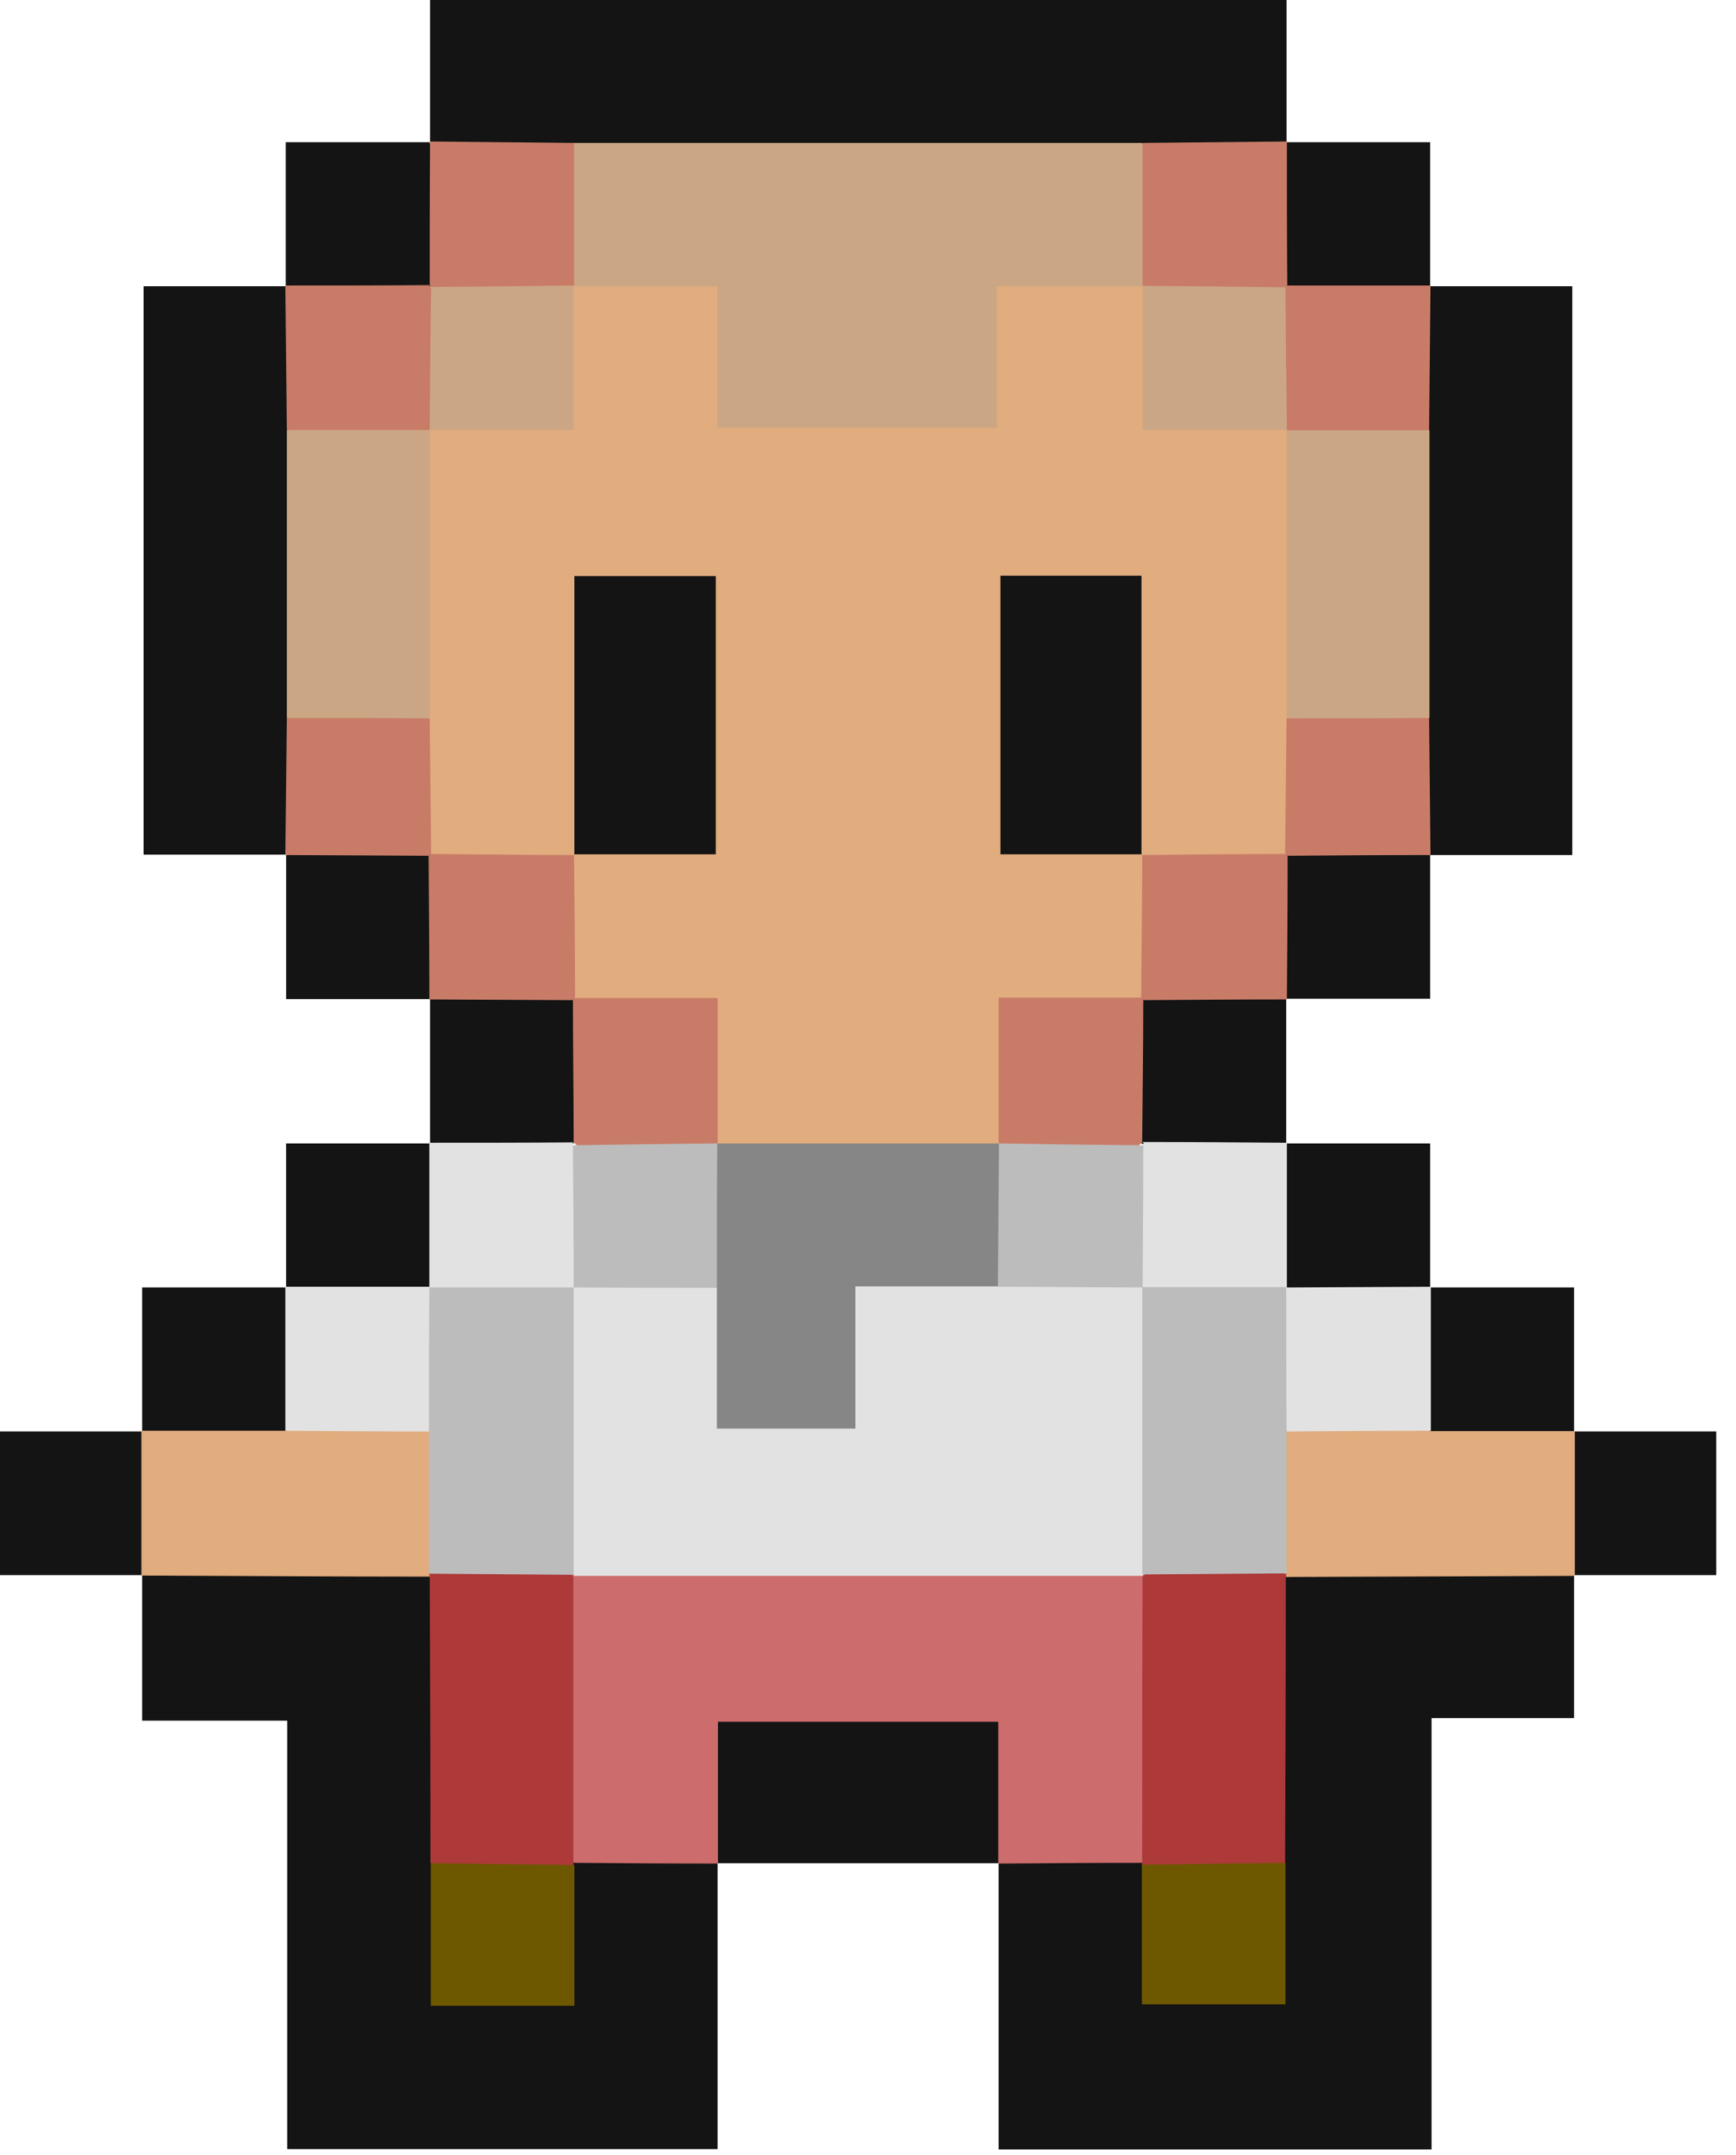 <svg width="54" height="67" viewBox="0 0 54 67" fill="none" xmlns="http://www.w3.org/2000/svg">
<g clip-path="url(#clip0_323_50710)">
<path d="M48.964 48.975V53.419H44.531V66.831H31.063V57.931C31.063 57.931 31.165 57.841 31.21 57.795C32.605 57.478 34.011 57.535 35.405 57.761C35.53 57.818 35.62 57.909 35.688 58.034C36.119 59.281 35.609 60.618 36.063 61.934C37.196 62.206 38.319 62.081 39.532 61.99C39.804 60.539 39.611 59.167 39.679 57.807C39.611 55.29 39.656 52.773 39.656 50.245C39.656 49.803 39.656 49.349 39.951 48.964C40.212 48.715 40.541 48.635 40.881 48.635C43.341 48.601 45.801 48.567 48.261 48.647C48.454 48.647 48.624 48.715 48.794 48.805C48.851 48.851 48.907 48.907 48.953 48.953L48.964 48.975Z" fill="#141414"/>
<path d="M22.322 57.931V66.82H8.933V53.499H4.421V48.975C4.421 48.975 4.534 48.885 4.58 48.828C5.18 48.544 5.815 48.635 6.45 48.635C8.275 48.635 10.089 48.624 11.915 48.635C12.425 48.635 12.969 48.601 13.411 48.964C13.717 49.338 13.729 49.791 13.729 50.234C13.729 52.75 13.774 55.279 13.706 57.795C13.762 59.156 13.592 60.539 13.831 61.933C15.032 62.183 16.132 62.115 17.277 61.99C17.798 60.709 17.277 59.349 17.662 58.102C17.719 57.977 17.81 57.875 17.923 57.807C19.34 57.501 20.757 57.512 22.174 57.807C22.22 57.852 22.276 57.897 22.322 57.943V57.931Z" fill="#141414"/>
<path d="M13.377 4.421V-0H40.019V4.421C40.019 4.421 39.917 4.512 39.86 4.569C38.409 4.954 36.924 4.693 35.45 4.75C29.623 4.807 23.796 4.807 17.957 4.75C16.484 4.693 14.999 4.954 13.536 4.569C13.479 4.523 13.434 4.478 13.377 4.421Z" fill="#141414"/>
<path d="M8.888 26.573H4.466V8.899H8.888C8.888 8.899 8.978 9.001 9.024 9.058C9.409 10.509 9.148 11.983 9.205 13.445C9.25 16.382 9.262 19.307 9.205 22.243C9.148 23.637 9.409 25.043 9.024 26.426C8.978 26.483 8.933 26.528 8.876 26.585L8.888 26.573Z" fill="#141414"/>
<path d="M44.486 8.899H48.907V26.585H44.486C44.486 26.585 44.395 26.483 44.35 26.426C43.964 25.054 44.225 23.649 44.168 22.254C44.123 19.318 44.112 16.393 44.168 13.457C44.225 11.994 43.964 10.509 44.35 9.058C44.395 9.001 44.44 8.956 44.497 8.899H44.486Z" fill="#141414"/>
<path d="M31.063 57.931C28.149 57.931 25.236 57.931 22.322 57.931H22.334C21.846 56.968 21.801 54.746 22.322 53.272C25.179 52.943 28.127 53.023 31.199 53.249C31.448 54.938 31.743 56.435 31.063 57.943H31.074L31.063 57.931Z" fill="#141414"/>
<path d="M44.486 26.574V31.052H40.008C40.008 31.052 39.917 30.95 39.86 30.893C39.634 29.419 39.395 27.957 40.019 26.517C41.516 26.098 43.012 25.995 44.486 26.585H44.474L44.486 26.574Z" fill="#141414"/>
<path d="M13.377 35.552C13.377 34.056 13.377 32.559 13.377 31.052C13.434 31.006 13.479 30.961 13.536 30.904C14.999 30.655 16.461 30.462 17.901 31.052C18.377 32.537 18.343 34.022 17.924 35.507C16.484 36.164 15.01 35.904 13.536 35.688C13.479 35.643 13.434 35.598 13.377 35.541V35.552Z" fill="#141414"/>
<path d="M40.008 31.063C40.008 32.559 40.008 34.056 40.008 35.564C39.951 35.609 39.906 35.654 39.849 35.7C38.387 35.938 36.913 36.153 35.484 35.541C35.042 34.044 34.997 32.537 35.519 31.04C37.026 30.541 38.534 30.485 40.031 31.074H40.019L40.008 31.063Z" fill="#141414"/>
<path d="M8.899 40.03V35.552H13.377L13.355 35.53C13.978 37.004 13.82 38.489 13.445 39.985C12.006 40.665 10.532 40.393 9.058 40.178C9.001 40.132 8.956 40.087 8.899 40.03Z" fill="#141414"/>
<path d="M40.008 35.552H44.486V40.03C44.486 40.03 44.372 40.121 44.327 40.166C42.864 40.393 41.391 40.643 39.951 39.996C39.531 38.5 39.429 37.003 40.03 35.518L40.008 35.541V35.552Z" fill="#141414"/>
<path d="M4.421 44.509V40.031H8.899L8.876 40.008C9.488 41.482 9.341 42.978 8.99 44.486C7.539 45.132 6.065 44.883 4.58 44.656C4.523 44.611 4.478 44.565 4.421 44.509Z" fill="#141414"/>
<path d="M44.486 40.031H48.964V44.509C48.964 44.509 48.862 44.599 48.805 44.656C47.331 44.894 45.858 45.109 44.406 44.509C44.032 43.001 43.896 41.493 44.508 40.008L44.486 40.031Z" fill="#141414"/>
<path d="M4.421 48.975H0V44.508H4.421H4.41C4.988 45.994 4.988 47.49 4.41 48.987H4.421V48.975Z" fill="#141414"/>
<path d="M48.964 44.508H53.385V48.975H48.964H48.975C48.397 47.49 48.397 45.994 48.975 44.497H48.964V44.508Z" fill="#141414"/>
<path d="M8.888 8.899V4.421C10.418 4.421 11.892 4.421 13.366 4.421L13.354 4.41C13.933 5.907 13.876 7.414 13.4 8.911C11.892 9.421 10.384 9.466 8.876 8.888H8.888V8.899Z" fill="#141414"/>
<path d="M40.008 4.421H44.486V8.899L44.497 8.888C43.001 9.466 41.504 9.41 39.996 8.933C39.486 7.426 39.441 5.918 40.019 4.41H40.008V4.421Z" fill="#141414"/>
<path d="M13.378 31.063H8.9V26.585L8.888 26.596C10.385 26.018 11.881 26.075 13.389 26.551C13.899 28.059 13.944 29.566 13.366 31.074H13.378V31.063Z" fill="#141414"/>
<path d="M31.051 57.943V53.533H22.333V57.943C20.837 57.943 19.34 57.931 17.855 57.92C17.526 57.614 17.504 57.195 17.504 56.786C17.481 54.564 17.481 52.331 17.504 50.109C17.504 49.701 17.538 49.293 17.821 48.953C18.297 48.567 18.876 48.624 19.42 48.624C24.261 48.624 29.09 48.624 33.931 48.624C34.486 48.624 35.053 48.579 35.541 48.93C35.87 49.293 35.881 49.746 35.892 50.188C35.915 52.354 35.915 54.508 35.892 56.673C35.892 57.115 35.892 57.58 35.541 57.92C34.044 57.92 32.548 57.931 31.063 57.943H31.051Z" fill="#CD6C6C"/>
<path d="M48.987 44.497C48.987 45.994 48.987 47.49 48.987 48.998C45.994 49.009 43.001 49.021 40.008 49.032C39.962 48.975 39.917 48.919 39.86 48.873C39.611 47.388 39.418 45.903 39.996 44.429C41.504 44.021 43.012 43.942 44.508 44.497C46.005 44.497 47.49 44.497 48.987 44.497Z" fill="#E1AC7E"/>
<path d="M35.529 57.931C35.529 54.961 35.529 51.98 35.541 49.009C35.586 48.964 35.643 48.907 35.688 48.862C37.139 48.556 38.59 48.454 40.019 48.941L39.996 49.032C39.996 52.002 39.985 54.972 39.974 57.943C38.488 58.532 37.003 58.464 35.507 57.999L35.529 57.943V57.931Z" fill="#AD3939"/>
<path d="M35.519 57.977C37.004 57.954 38.5 57.943 39.985 57.92C39.985 59.36 39.985 60.8 39.985 62.319H35.519V57.965V57.977Z" fill="#6D5800"/>
<path d="M4.398 48.987V44.486H8.877C10.35 43.896 11.835 44.066 13.321 44.373C14.024 45.767 13.638 47.229 13.604 48.669C13.559 48.805 13.479 48.919 13.377 49.021C10.384 49.021 7.391 48.998 4.398 48.987Z" fill="#E1AC7E"/>
<path d="M17.833 48.998C17.833 51.968 17.833 54.95 17.833 57.92L17.855 57.977C16.359 58.453 14.874 58.521 13.389 57.92C13.389 54.95 13.377 51.98 13.366 49.009L13.343 48.919C14.783 48.431 16.223 48.533 17.674 48.839C17.719 48.885 17.776 48.941 17.821 48.987L17.833 48.998Z" fill="#AD3939"/>
<path d="M13.4 57.931C14.885 57.954 16.381 57.965 17.867 57.988C17.867 59.428 17.867 60.856 17.867 62.364H13.4V57.943V57.931Z" fill="#6D5800"/>
<path d="M17.855 4.444C23.75 4.444 29.646 4.444 35.529 4.444C36.108 5.918 36.04 7.414 35.575 8.899C35.031 9.342 34.373 9.205 33.75 9.239C33.047 9.285 32.333 9.115 31.618 9.444C31.097 10.691 31.743 12.108 31.142 13.321C30.031 13.865 23.444 13.888 22.254 13.355C21.608 12.153 22.265 10.725 21.755 9.455C20.474 8.911 19.034 9.625 17.81 8.922C17.3 7.426 17.254 5.929 17.833 4.444H17.855Z" fill="#CBA685"/>
<path d="M17.856 4.444C17.856 5.929 17.856 7.403 17.856 8.888C17.81 8.933 17.754 8.979 17.708 9.024C16.302 9.319 14.897 9.33 13.502 9.013C13.457 8.967 13.412 8.911 13.366 8.865C13.366 7.38 13.366 5.895 13.377 4.399C14.874 4.41 16.37 4.433 17.867 4.444H17.856Z" fill="#C87C67"/>
<path d="M35.541 8.888C35.541 7.403 35.541 5.929 35.541 4.444C37.038 4.433 38.534 4.41 40.03 4.399C40.03 5.884 40.03 7.369 40.042 8.865C39.996 8.911 39.951 8.967 39.906 9.013C38.5 9.342 37.105 9.319 35.7 9.024C35.654 8.979 35.598 8.933 35.552 8.877L35.541 8.888Z" fill="#C87C67"/>
<path d="M8.922 22.322V13.377C10.418 12.799 11.903 12.833 13.411 13.355C13.683 13.695 13.717 14.103 13.717 14.511C13.74 16.767 13.74 19.023 13.717 21.279C13.717 21.653 13.672 22.016 13.445 22.345C11.938 22.866 10.43 22.901 8.922 22.322Z" fill="#CBA685"/>
<path d="M13.366 13.366C11.881 13.366 10.407 13.366 8.922 13.366C8.91 11.87 8.888 10.373 8.876 8.877C10.362 8.877 11.847 8.877 13.343 8.865L13.4 8.922C13.921 10.339 13.774 11.768 13.502 13.207C13.457 13.264 13.411 13.309 13.354 13.355L13.366 13.366Z" fill="#C87C67"/>
<path d="M8.922 22.322C10.396 22.322 11.881 22.322 13.354 22.334C13.967 23.694 13.751 25.077 13.491 26.46C13.434 26.506 13.389 26.562 13.332 26.608L8.876 26.585C8.888 25.168 8.91 23.739 8.922 22.322Z" fill="#C87C67"/>
<path d="M44.463 13.377V22.322C42.967 22.912 41.47 22.844 39.962 22.368C39.724 22.062 39.679 21.688 39.679 21.313C39.656 19.023 39.656 16.722 39.679 14.432C39.679 14.058 39.724 13.695 39.962 13.377C41.459 12.811 42.967 12.799 44.463 13.377Z" fill="#CBA685"/>
<path d="M44.463 13.377C42.978 13.377 41.504 13.377 40.019 13.377C39.974 13.321 39.928 13.275 39.872 13.219C39.611 11.779 39.452 10.351 39.974 8.933L40.03 8.877H44.497C44.486 10.384 44.463 11.892 44.452 13.389L44.463 13.377Z" fill="#C87C67"/>
<path d="M40.019 22.334C41.493 22.334 42.978 22.334 44.452 22.322C44.463 23.739 44.486 25.168 44.497 26.585C43.012 26.585 41.527 26.596 40.042 26.608C39.996 26.562 39.94 26.506 39.883 26.46C39.622 25.077 39.396 23.694 40.019 22.334Z" fill="#C87C67"/>
<path d="M40.019 31.074C38.534 31.074 37.049 31.086 35.564 31.097C35.518 31.052 35.462 31.006 35.416 30.961C35.076 29.555 35.133 28.138 35.371 26.721C35.439 26.596 35.53 26.494 35.666 26.426C37.117 26.222 38.557 26.029 39.985 26.551L40.053 26.619C40.053 28.104 40.042 29.589 40.03 31.086L40.019 31.074Z" fill="#C87C67"/>
<path d="M17.844 35.519C17.844 34.045 17.821 32.571 17.821 31.086C17.878 31.029 17.923 30.984 17.98 30.927C19.442 30.564 20.905 30.61 22.469 30.95C22.73 32.526 22.9 34.011 22.413 35.507C20.962 36.187 19.488 35.927 18.003 35.677C17.957 35.62 17.901 35.575 17.855 35.519H17.844Z" fill="#C87C67"/>
<path d="M13.354 40.008C13.354 38.511 13.354 37.015 13.354 35.53C14.851 35.53 16.347 35.53 17.844 35.518L17.799 35.552L17.821 35.609C18.49 36.992 18.161 38.432 18.037 39.86C17.98 39.996 17.889 40.098 17.776 40.178C16.347 40.484 14.93 40.484 13.502 40.178C13.457 40.132 13.4 40.076 13.354 40.03V40.008Z" fill="#E2E2E2"/>
<path d="M13.355 31.074C13.355 29.589 13.343 28.104 13.332 26.608L13.4 26.54C14.817 26.018 16.257 26.222 17.685 26.404C17.821 26.46 17.924 26.562 17.991 26.687C18.218 28.138 18.4 29.589 17.878 31.029L17.81 31.097L13.343 31.074H13.355Z" fill="#C87C67"/>
<path d="M35.563 31.086C35.563 32.559 35.541 34.033 35.529 35.507C35.484 35.564 35.428 35.609 35.382 35.666C33.908 35.926 32.423 36.176 30.972 35.507C30.451 34.022 30.711 32.548 30.847 30.961C32.491 30.643 33.988 30.451 35.484 31.018L35.552 31.086H35.563Z" fill="#C87C67"/>
<path d="M40.03 35.53C40.03 37.026 40.03 38.523 40.03 40.008C39.985 40.053 39.928 40.098 39.883 40.155C38.477 40.472 37.072 40.427 35.654 40.189C35.53 40.121 35.428 40.019 35.36 39.894C35.201 38.455 34.895 37.003 35.552 35.598L35.575 35.541L35.53 35.507C37.026 35.507 38.523 35.518 40.03 35.53Z" fill="#E2E2E2"/>
<path d="M13.354 44.509C11.858 44.509 10.362 44.497 8.876 44.486C8.876 42.989 8.876 41.504 8.876 40.008C10.373 40.008 11.858 40.008 13.354 40.008H13.366C13.91 41.516 13.933 43.012 13.354 44.497V44.509Z" fill="#E2E2E2"/>
<path d="M44.509 44.486C43.012 44.486 41.516 44.497 40.031 44.509C39.452 43.023 39.475 41.527 40.019 40.031H40.031C41.527 40.019 43.012 40.019 44.509 40.008C44.509 41.504 44.509 42.989 44.509 44.486Z" fill="#E2E2E2"/>
<path d="M35.541 48.998C29.635 48.998 23.739 48.998 17.833 48.998L17.856 48.953C17.516 48.601 17.493 48.148 17.493 47.706C17.482 45.551 17.482 43.409 17.493 41.255C17.493 40.813 17.527 40.359 17.856 40.008C19.329 39.418 20.826 39.554 22.334 39.906C22.776 40.404 22.651 41.028 22.685 41.606C22.73 42.377 22.572 43.171 22.867 43.998C23.932 44.214 24.975 44.225 26.018 43.998C26.551 42.649 25.882 41.232 26.596 39.917C28.059 39.452 29.589 39.736 31.097 39.679C32.163 39.622 33.228 39.656 34.306 39.656C34.748 39.656 35.19 39.69 35.553 40.008C35.881 40.359 35.904 40.801 35.915 41.255C35.927 43.409 35.927 45.551 35.915 47.706C35.915 48.148 35.893 48.601 35.553 48.953V48.998H35.541Z" fill="#E2E2E2"/>
<path d="M35.53 48.964C35.53 45.982 35.53 43.001 35.53 40.019C37.026 40.019 38.511 40.019 40.008 40.019C40.008 41.516 40.008 43.001 40.019 44.497C40.019 45.971 40.019 47.445 40.019 48.919C38.523 48.93 37.015 48.941 35.519 48.953L35.53 48.964Z" fill="#BCBCBC"/>
<path d="M17.844 40.019C17.844 43.001 17.844 45.982 17.844 48.964C16.348 48.953 14.84 48.941 13.343 48.93C13.343 47.456 13.343 45.982 13.343 44.509C13.343 43.012 13.343 41.527 13.355 40.031C14.851 40.031 16.336 40.031 17.833 40.031L17.844 40.019Z" fill="#BCBCBC"/>
<path d="M35.496 31.018H31.063V35.541C31.063 35.541 30.961 35.643 30.904 35.688C30.349 35.972 29.737 35.881 29.147 35.892C27.322 35.892 25.497 35.892 23.683 35.892C23.275 35.892 22.866 35.892 22.481 35.7C22.424 35.654 22.379 35.598 22.322 35.552V31.029C20.758 31.029 19.318 31.029 17.89 31.029C17.89 29.544 17.867 28.047 17.856 26.562C18.411 26.131 19.057 26.29 19.681 26.245C20.372 26.199 21.087 26.381 21.926 25.961C22.016 23.49 22.016 20.962 21.914 18.366C20.645 18.139 19.534 18.128 18.468 18.343C18.128 18.876 18.196 19.375 18.196 19.851C18.196 21.597 18.196 23.343 18.196 25.088C18.196 25.599 18.252 26.143 17.878 26.585C16.393 26.585 14.897 26.562 13.412 26.551C13.4 25.145 13.377 23.751 13.366 22.345C13.366 19.352 13.366 16.37 13.366 13.377C13.91 12.935 14.557 13.071 15.18 13.037C15.872 12.992 16.586 13.151 17.3 12.867C17.663 12.187 17.459 11.439 17.504 10.713C17.549 10.101 17.402 9.443 17.844 8.899C19.284 8.899 20.724 8.899 22.311 8.899V13.298H31.006V8.899C32.605 8.899 34.079 8.899 35.541 8.899C35.983 9.443 35.847 10.09 35.881 10.713C35.927 11.405 35.768 12.119 36.051 12.833C36.731 13.196 37.48 12.992 38.205 13.037C38.818 13.083 39.475 12.935 40.019 13.377C40.019 16.37 40.019 19.352 40.019 22.345C40.008 23.751 39.985 25.145 39.974 26.551C38.489 26.551 36.992 26.573 35.507 26.585C35.133 26.143 35.201 25.61 35.19 25.088C35.178 23.343 35.19 21.597 35.19 19.851C35.19 19.375 35.258 18.876 34.918 18.343C33.852 18.128 32.741 18.139 31.437 18.366C31.392 20.928 31.369 23.433 31.46 25.893C32.095 26.404 32.752 26.199 33.364 26.245C34.09 26.313 34.861 26.075 35.53 26.562C35.53 28.047 35.507 29.544 35.496 31.029V31.018Z" fill="#E1AC7E"/>
<path d="M17.844 8.888V13.366C16.28 13.366 14.829 13.366 13.366 13.366C13.377 11.881 13.389 10.407 13.412 8.922C14.897 8.911 16.37 8.899 17.856 8.877L17.844 8.888Z" fill="#CBA685"/>
<path d="M40.019 13.366H35.541C35.541 11.802 35.541 10.35 35.541 8.888C37.026 8.899 38.5 8.911 39.985 8.933C39.996 10.418 40.008 11.892 40.03 13.377L40.019 13.366Z" fill="#CBA685"/>
<path d="M22.299 40.042C20.814 40.042 19.329 40.042 17.844 40.03C17.844 38.557 17.833 37.083 17.821 35.609C19.318 35.586 20.826 35.564 22.322 35.552L22.311 35.564C22.878 37.06 22.912 38.557 22.299 40.053V40.042Z" fill="#BCBCBC"/>
<path d="M35.541 40.03C34.044 40.03 32.536 40.008 31.04 40.008C30.53 38.523 30.496 37.038 31.074 35.564L31.063 35.552C32.559 35.575 34.067 35.598 35.563 35.609C35.563 37.083 35.552 38.557 35.541 40.03Z" fill="#BCBCBC"/>
<path d="M31.074 35.552C31.063 37.038 31.051 38.511 31.04 39.996C29.6 39.996 28.149 39.996 26.607 39.996V44.418H22.299C22.299 42.978 22.299 41.504 22.299 40.042C22.299 38.545 22.299 37.049 22.311 35.552C25.236 35.552 28.149 35.552 31.074 35.552Z" fill="#868686"/>
<path d="M17.867 26.574V17.912H22.265V26.562C20.803 26.562 19.329 26.562 17.855 26.562L17.867 26.574Z" fill="#141414"/>
<path d="M35.518 26.562H31.12V17.901H35.507C35.507 20.78 35.507 23.683 35.507 26.574L35.518 26.562Z" fill="#141414"/>
</g>
<defs>
<clipPath id="clip0_323_50710">
<rect width="53.385" height="66.831" fill="white"/>
</clipPath>
</defs>
</svg>
